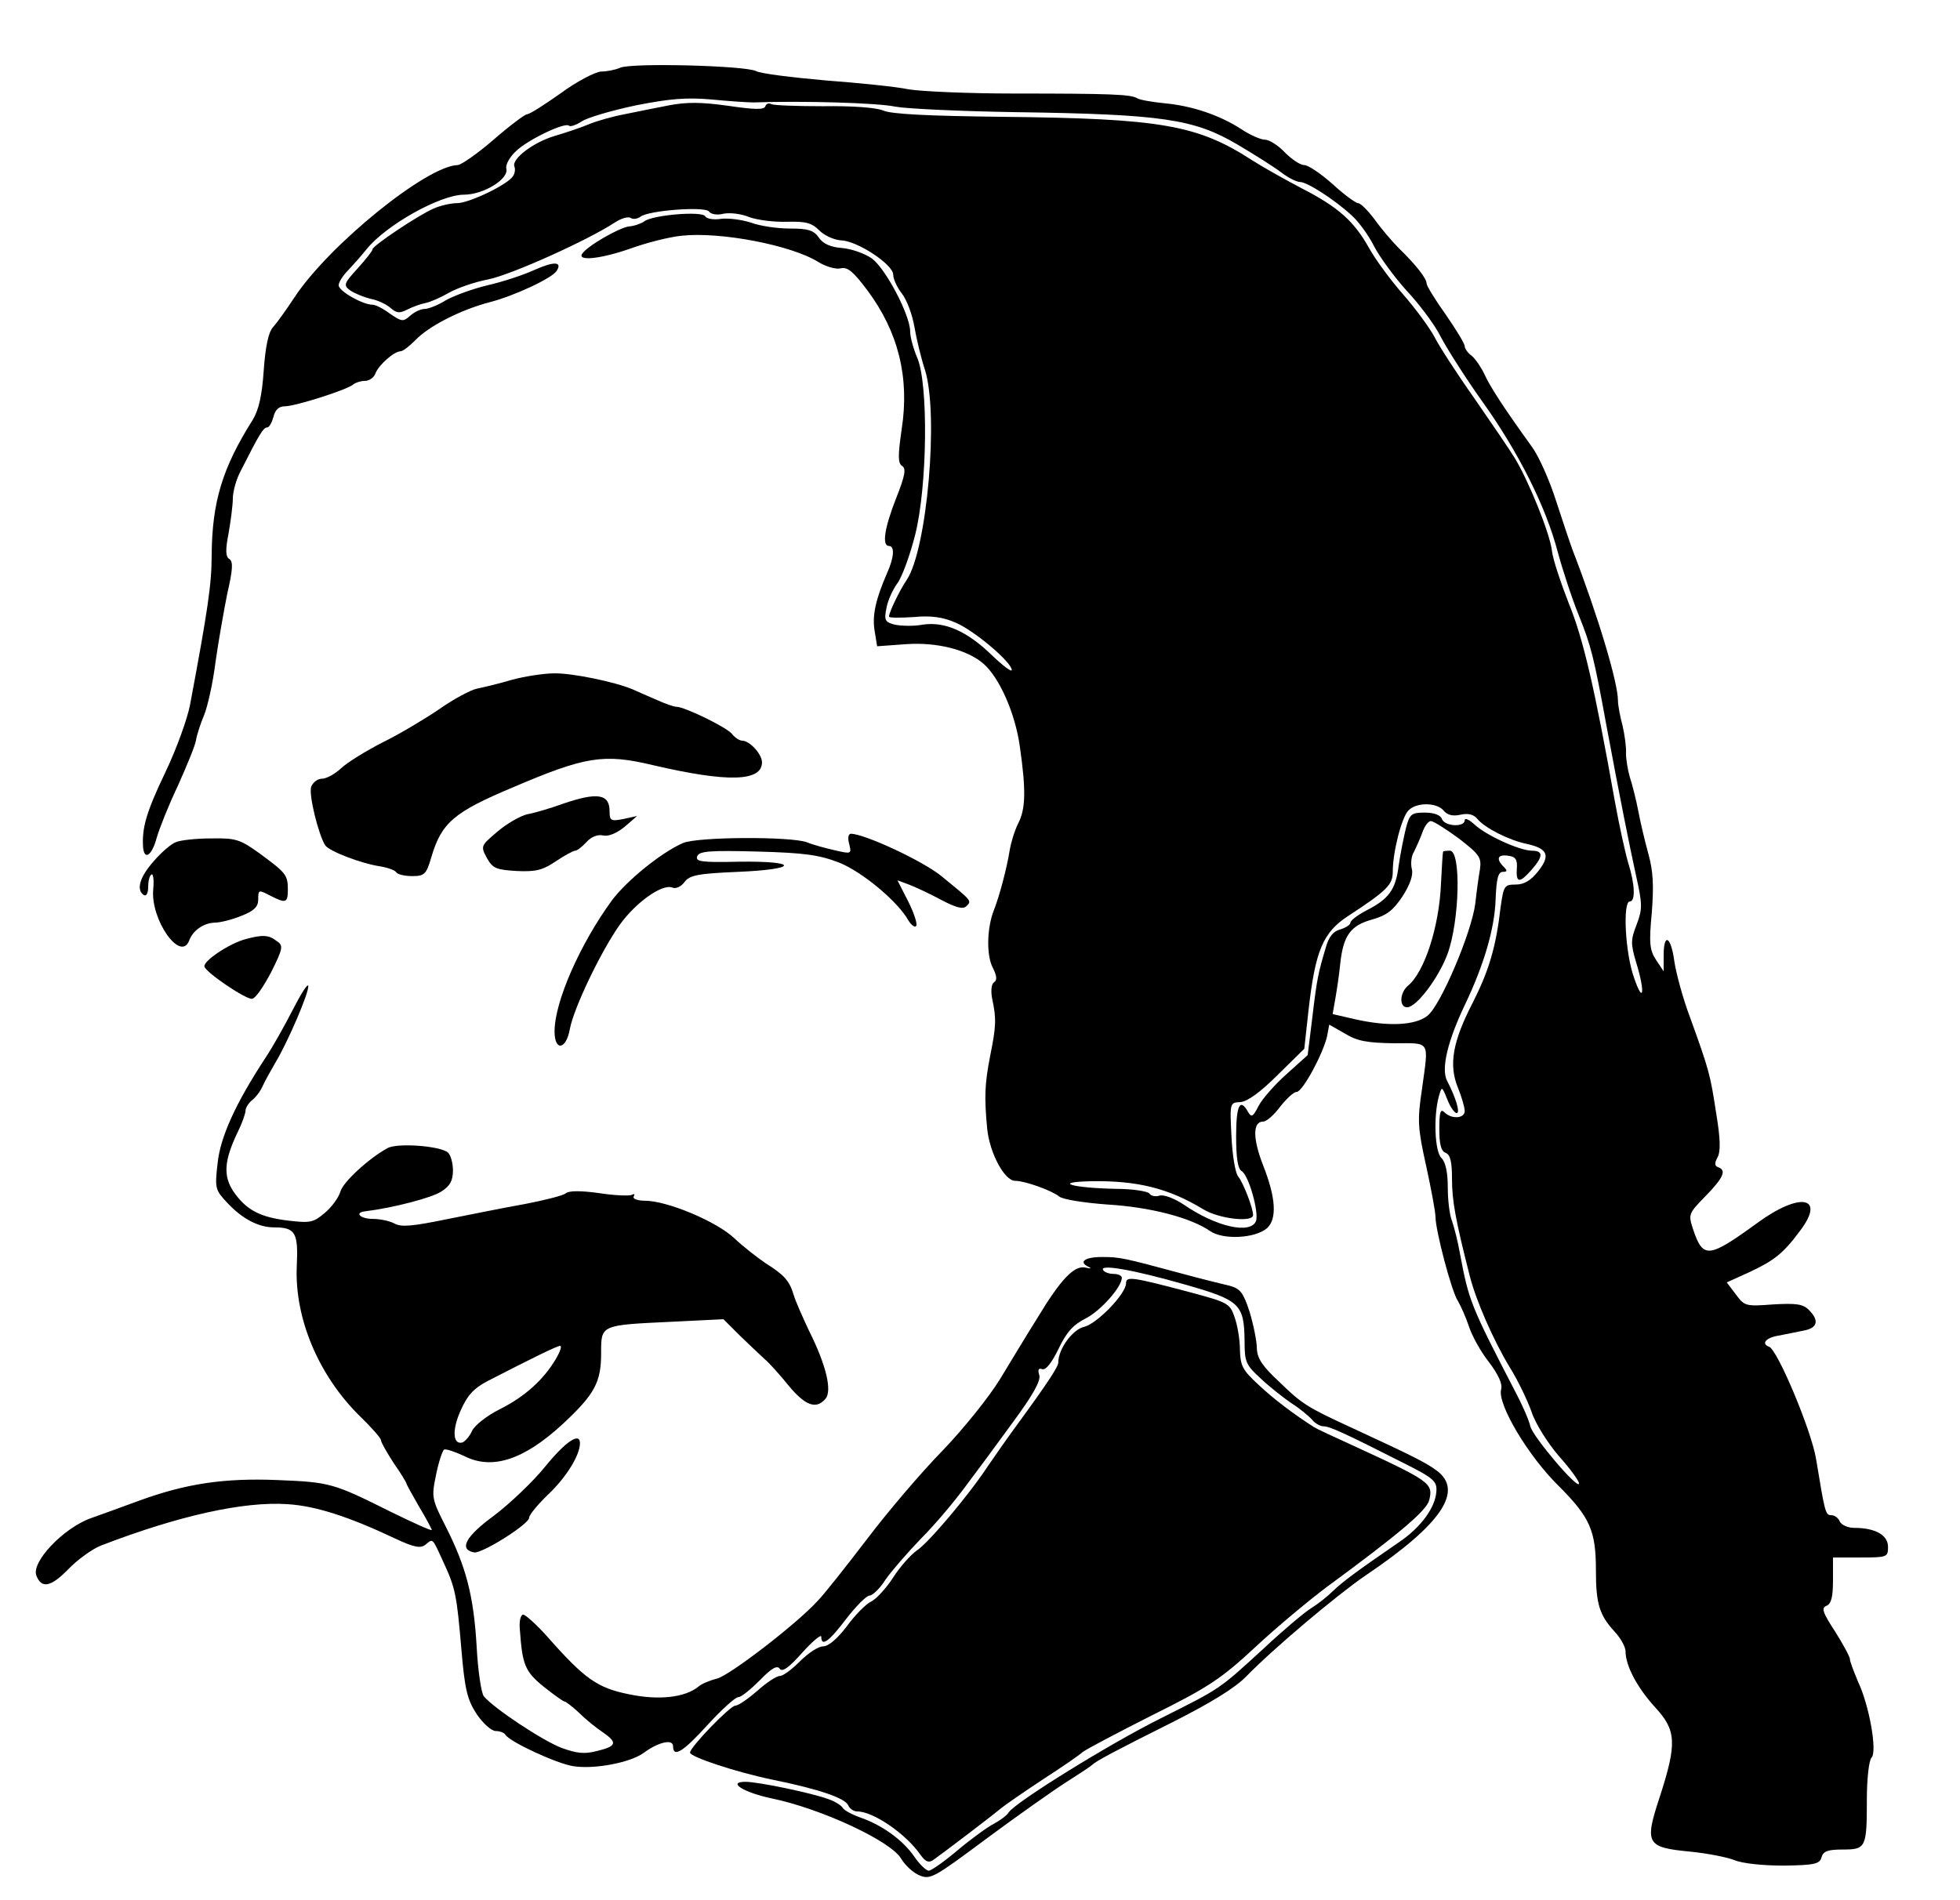 <?xml version="1.0" standalone="no"?>
<!DOCTYPE svg PUBLIC "-//W3C//DTD SVG 20010904//EN"
 "http://www.w3.org/TR/2001/REC-SVG-20010904/DTD/svg10.dtd">
<svg version="1.0" xmlns="http://www.w3.org/2000/svg"
 width="463pt" height="449pt" viewBox="0 0 463 449"
 preserveAspectRatio="xMidYMid meet">
<g transform="translate(0,449) scale(0.1,-0.1)"
fill="#000000" stroke="none">
<path d="M1465 4330 c-11 -5 -31 -9 -45 -9 -14 -1 -57 -23 -95 -51 -38 -27
-74 -50 -80 -50 -5 0 -41 -27 -79 -60 -38 -33 -77 -60 -85 -60 -73 -2 -303
-188 -385 -312 -19 -29 -42 -61 -51 -71 -11 -12 -18 -46 -22 -102 -4 -60 -12
-94 -26 -117 -72 -114 -96 -194 -97 -320 0 -68 -9 -129 -51 -353 -6 -32 -32
-105 -59 -161 -45 -94 -55 -131 -52 -176 3 -32 21 -19 32 22 6 21 28 77 50
123 21 47 41 95 43 108 2 13 11 40 19 59 8 19 21 76 27 125 7 50 20 123 28
163 13 56 14 75 5 81 -9 5 -10 21 -2 61 5 29 10 66 10 82 0 16 8 46 19 66 43
85 53 102 62 102 5 0 11 11 15 25 4 17 13 25 27 25 24 0 148 39 162 52 5 4 17
8 27 8 10 0 22 8 25 18 8 20 43 51 59 52 6 0 21 12 35 26 31 33 107 72 176 90
58 15 148 57 158 74 14 22 -6 23 -53 2 -26 -12 -75 -28 -110 -36 -34 -8 -78
-24 -98 -35 -19 -12 -42 -21 -51 -21 -9 0 -24 -7 -34 -16 -17 -15 -20 -14 -48
5 -16 12 -34 21 -41 21 -23 0 -80 32 -80 46 0 7 10 23 23 36 12 13 31 34 42
48 46 58 175 130 231 130 46 0 107 37 100 62 -2 9 8 27 23 41 28 27 116 69
125 60 3 -3 16 1 30 10 13 9 71 26 128 38 81 16 119 19 178 14 41 -4 86 -7
100 -7 119 4 293 -1 335 -10 27 -5 156 -11 285 -13 346 -5 421 -16 524 -77 39
-23 85 -52 102 -65 17 -13 37 -23 45 -23 17 0 82 -42 122 -79 16 -14 40 -47
53 -73 13 -25 48 -73 77 -105 30 -32 66 -80 80 -108 14 -27 57 -95 96 -150 87
-121 153 -252 181 -360 12 -44 34 -111 50 -150 28 -70 35 -96 64 -255 32 -172
55 -287 71 -360 15 -67 15 -78 1 -115 -14 -36 -14 -45 -1 -89 22 -71 17 -101
-5 -36 -21 58 -27 180 -10 180 14 0 12 42 -4 92 -7 24 -21 88 -31 143 -48 270
-75 386 -109 469 -19 49 -38 105 -40 125 -5 42 -56 167 -88 219 -12 20 -56 84
-96 142 -41 58 -83 123 -94 145 -12 22 -45 67 -74 100 -29 33 -65 82 -80 109
-35 63 -73 97 -159 141 -38 20 -90 49 -115 65 -131 85 -215 100 -595 104 -168
2 -260 6 -279 15 -18 7 -73 11 -142 10 -62 0 -117 2 -122 5 -6 3 -12 1 -14 -5
-3 -9 -26 -8 -88 1 -64 9 -98 9 -140 1 -30 -6 -77 -15 -105 -21 -27 -5 -66
-16 -85 -24 -19 -8 -55 -20 -79 -27 -51 -15 -102 -54 -96 -72 3 -7 1 -17 -3
-23 -12 -20 -104 -64 -132 -64 -15 0 -41 -6 -56 -13 -37 -16 -144 -88 -144
-96 0 -4 -16 -24 -35 -45 -33 -36 -34 -40 -18 -52 10 -7 32 -16 48 -20 17 -3
38 -13 48 -22 14 -12 21 -13 40 -3 12 6 31 13 42 15 11 2 36 13 55 24 19 11
62 26 94 32 54 11 234 92 298 134 15 10 32 15 38 11 6 -4 16 -2 23 3 19 15
154 25 162 12 4 -6 19 -9 34 -5 15 3 42 0 61 -8 19 -7 59 -12 89 -11 44 1 58
-2 77 -21 12 -12 35 -22 51 -23 38 -1 123 -57 123 -81 0 -10 9 -30 20 -44 12
-15 25 -50 30 -79 5 -29 16 -75 25 -102 33 -105 5 -424 -43 -496 -17 -25 -42
-77 -42 -87 0 -3 26 -3 58 -1 41 4 69 0 99 -13 45 -19 133 -94 133 -112 0 -6
-21 10 -47 35 -59 57 -111 80 -164 72 -21 -4 -50 -3 -65 0 -23 6 -26 10 -20
39 3 18 15 44 26 59 11 15 30 67 42 115 29 116 31 356 5 417 -9 21 -17 49 -17
63 0 38 -57 147 -90 172 -17 12 -48 23 -71 25 -27 2 -45 10 -55 25 -12 17 -25
21 -68 21 -30 0 -71 6 -92 14 -22 7 -53 11 -70 9 -18 -3 -35 0 -38 6 -8 13
-125 3 -144 -12 -7 -5 -23 -11 -36 -12 -24 -3 -100 -47 -111 -65 -11 -18 47
-11 115 13 36 13 90 27 120 30 91 10 259 -22 323 -62 18 -11 42 -18 53 -15 16
4 30 -8 63 -52 73 -98 100 -206 81 -328 -9 -63 -9 -80 1 -87 10 -6 7 -23 -14
-76 -28 -71 -34 -113 -17 -113 14 0 12 -27 -4 -63 -27 -62 -36 -100 -30 -137
l6 -37 69 5 c72 5 144 -13 182 -46 38 -33 75 -117 86 -195 15 -104 14 -149 -4
-183 -8 -16 -17 -45 -20 -64 -7 -43 -24 -107 -37 -140 -17 -43 -18 -107 -3
-136 10 -20 11 -30 3 -35 -6 -4 -8 -20 -4 -40 10 -46 9 -65 -5 -134 -13 -67
-14 -97 -7 -172 6 -58 41 -123 66 -123 23 0 87 -23 104 -37 8 -7 59 -15 114
-19 101 -6 197 -31 243 -63 31 -21 106 -17 134 7 24 22 21 72 -9 148 -25 64
-25 104 0 104 8 0 26 16 40 35 15 19 32 35 39 35 14 0 63 91 72 132 l5 27 37
-21 c29 -18 53 -22 115 -23 89 0 83 9 67 -109 -11 -73 -10 -91 10 -181 12 -55
22 -109 22 -120 0 -32 38 -177 53 -199 7 -12 19 -39 26 -60 7 -22 28 -60 47
-84 22 -29 33 -52 29 -65 -9 -35 64 -157 135 -227 75 -75 89 -106 89 -201 0
-78 8 -105 44 -144 14 -15 26 -36 26 -47 0 -34 28 -86 69 -131 51 -55 53 -85
12 -212 -37 -112 -32 -120 72 -130 40 -4 86 -13 104 -20 19 -8 67 -13 117 -13
73 1 85 4 89 20 4 14 15 18 50 18 55 0 57 4 57 119 0 48 5 92 11 98 14 14 -5
123 -32 180 -10 24 -19 47 -19 53 0 5 -16 35 -35 65 -30 46 -33 56 -20 61 11
5 15 21 15 60 l0 54 65 0 c63 0 65 1 65 25 0 28 -30 45 -80 45 -15 0 -30 7
-34 15 -3 8 -12 15 -20 15 -14 0 -15 6 -36 133 -11 67 -91 258 -111 265 -19 7
-8 21 21 26 17 3 44 9 60 12 34 6 38 24 13 49 -14 14 -30 16 -84 13 -65 -5
-68 -4 -88 23 l-22 29 53 24 c60 28 81 45 121 99 60 80 -1 91 -101 18 -117
-85 -129 -86 -153 -14 -11 34 -10 36 30 77 42 43 50 61 30 68 -9 3 -9 10 -2
23 8 14 7 45 -3 105 -14 91 -16 100 -62 227 -17 45 -33 105 -37 133 -8 58 -25
67 -25 13 l0 -38 -18 27 c-15 23 -17 39 -10 112 5 65 3 98 -8 138 -8 29 -19
75 -24 102 -5 26 -14 62 -20 80 -5 17 -9 43 -9 56 1 14 -3 43 -8 65 -6 22 -11
49 -11 60 0 42 -47 200 -107 355 -7 19 -25 73 -40 119 -15 47 -40 103 -56 125
-65 90 -99 142 -112 171 -8 17 -21 36 -30 44 -10 7 -17 18 -17 23 0 6 -20 39
-45 75 -25 35 -45 68 -45 73 0 12 -24 43 -66 84 -17 17 -43 48 -58 69 -15 20
-32 37 -38 37 -5 0 -33 20 -60 45 -28 25 -58 45 -67 45 -10 0 -30 14 -46 30
-16 17 -37 30 -47 30 -10 0 -35 11 -56 25 -51 33 -116 55 -181 61 -30 3 -59 8
-65 12 -15 9 -61 11 -290 11 -109 0 -221 5 -250 10 -28 6 -116 15 -196 21 -79
7 -153 16 -164 22 -25 13 -293 20 -321 8z m1945 -1755 c9 -11 22 -14 40 -10
18 4 31 1 40 -10 17 -21 76 -51 117 -59 49 -11 56 -27 27 -64 -18 -23 -34 -32
-54 -32 -26 0 -28 -3 -35 -52 -11 -96 -28 -152 -66 -227 -48 -93 -57 -147 -35
-201 9 -22 16 -47 16 -55 0 -18 -31 -20 -48 -3 -9 9 -12 1 -12 -39 0 -36 4
-53 15 -57 11 -4 15 -21 15 -62 0 -50 8 -96 42 -229 15 -59 56 -152 94 -215
19 -30 42 -78 52 -106 9 -28 39 -75 65 -105 26 -29 47 -58 47 -64 0 -18 -109
110 -115 135 -3 14 -18 48 -32 75 -110 212 -113 221 -134 332 -5 29 -14 64
-19 78 -6 15 -10 50 -10 80 0 34 -5 59 -15 69 -16 15 -19 99 -6 146 7 24 7 24
20 -8 7 -18 17 -32 22 -32 9 0 -2 37 -23 77 -14 28 2 94 42 178 45 94 71 181
73 251 2 48 6 64 17 64 11 0 11 3 2 12 -19 19 -14 30 11 26 17 -2 22 -9 20
-31 -2 -34 7 -34 35 -2 28 32 28 45 0 45 -30 1 -107 36 -135 62 -13 12 -23 16
-23 10 0 -17 -47 -15 -54 3 -3 9 -18 15 -40 15 -32 0 -36 -3 -45 -37 -5 -21
-13 -60 -17 -88 -7 -57 -23 -79 -76 -106 -21 -11 -38 -24 -38 -29 0 -5 -11
-12 -24 -16 -16 -4 -27 -17 -34 -42 -18 -61 -21 -73 -32 -166 l-11 -89 -50
-45 c-27 -24 -57 -58 -66 -75 -13 -26 -17 -28 -25 -14 -19 34 -28 15 -28 -58
0 -51 4 -77 13 -82 17 -10 41 -97 34 -118 -13 -32 -94 -14 -171 39 -23 15 -47
24 -57 21 -9 -3 -20 -1 -24 5 -3 5 -39 11 -78 11 -104 2 -153 16 -60 18 110 2
184 -17 265 -66 37 -23 118 -32 118 -14 0 17 -23 76 -35 91 -7 8 -14 51 -16
95 -4 79 -4 80 21 81 16 1 47 23 88 64 l63 62 10 91 c16 141 34 184 94 223 92
60 105 74 105 104 0 47 21 129 37 145 19 20 67 19 83 0z m36 -66 c49 -38 54
-45 50 -73 -3 -17 -8 -53 -11 -81 -9 -69 -82 -241 -113 -265 -29 -23 -93 -26
-172 -8 l-52 12 7 40 c4 23 9 58 11 79 7 66 24 90 74 104 36 10 51 22 73 55
18 28 26 51 22 65 -3 13 -1 31 5 40 5 10 14 30 20 46 5 15 14 27 20 27 6 0 36
-19 66 -41z"/>
<path d="M3409 2478 c-1 -2 -3 -35 -5 -75 -4 -102 -39 -210 -78 -242 -20 -17
-21 -51 -2 -51 22 0 74 69 95 125 29 78 33 245 6 245 -8 0 -16 -1 -16 -2z"/>
<path d="M1210 2884 c-30 -9 -68 -18 -83 -21 -15 -3 -56 -25 -90 -49 -34 -23
-94 -59 -133 -78 -39 -20 -83 -47 -98 -61 -15 -14 -35 -25 -46 -25 -10 0 -21
-9 -25 -19 -6 -19 17 -112 33 -138 9 -14 84 -43 130 -50 18 -3 35 -9 38 -14 3
-5 20 -9 37 -9 30 0 34 4 46 45 24 81 53 106 191 164 173 74 216 81 333 53
176 -41 257 -39 257 7 0 19 -29 51 -47 51 -6 0 -17 7 -24 16 -13 16 -112 64
-131 64 -6 0 -26 7 -46 16 -21 9 -46 20 -57 25 -42 18 -145 39 -186 38 -24 0
-69 -7 -99 -15z"/>
<path d="M1330 2591 c-30 -11 -68 -22 -85 -25 -16 -4 -48 -22 -70 -41 -39 -33
-40 -34 -25 -62 14 -25 22 -28 71 -31 45 -2 61 2 92 23 21 14 41 25 46 25 4 0
16 9 27 21 11 12 26 18 39 15 12 -3 31 5 50 20 l30 26 -32 -7 c-30 -6 -33 -4
-33 18 0 41 -28 46 -110 18z"/>
<path d="M2006 2496 c6 -24 5 -24 -34 -15 -22 5 -52 13 -66 19 -39 14 -259 13
-293 -2 -52 -23 -133 -89 -168 -136 -75 -103 -135 -239 -135 -309 0 -47 27
-44 36 5 9 50 74 185 118 247 38 53 100 97 124 88 8 -4 21 2 29 13 12 16 31
20 126 24 144 6 146 26 2 24 -87 -2 -103 0 -98 13 5 12 29 14 142 11 112 -3
146 -8 193 -26 55 -22 139 -92 164 -137 7 -11 15 -17 18 -13 4 3 -4 29 -18 57
l-26 51 27 -10 c16 -6 50 -22 76 -36 36 -19 52 -23 60 -15 13 13 13 12 -58 70
-43 36 -183 101 -215 101 -6 0 -8 -10 -4 -24z"/>
<path d="M415 2500 c-11 -4 -35 -25 -52 -45 -33 -37 -42 -68 -23 -80 6 -3 10
5 10 19 0 14 3 27 8 30 4 2 6 -13 4 -35 -7 -72 65 -174 85 -121 9 24 34 41 60
42 13 0 41 7 63 16 31 12 40 22 40 39 0 23 1 23 28 9 37 -19 42 -18 42 14 0
35 -5 40 -66 85 -47 34 -57 37 -115 36 -35 0 -73 -4 -84 -9z"/>
<path d="M580 2271 c-38 -10 -101 -52 -97 -65 4 -14 95 -76 112 -76 8 0 27 28
45 62 29 58 30 64 13 75 -18 14 -33 15 -73 4z"/>
<path d="M691 2103 c-19 -37 -47 -87 -63 -111 -71 -108 -108 -189 -114 -251
-7 -59 -5 -63 22 -92 36 -39 75 -59 111 -59 51 0 58 -12 54 -93 -5 -123 52
-257 148 -352 28 -27 51 -53 51 -58 0 -5 14 -29 30 -54 17 -24 30 -46 30 -48
0 -2 14 -27 30 -55 17 -28 30 -53 30 -55 0 -3 -44 17 -97 43 -136 68 -144 70
-268 75 -125 5 -215 -8 -327 -49 -40 -15 -91 -33 -113 -41 -65 -23 -142 -104
-129 -136 12 -31 34 -27 75 15 22 23 57 48 77 56 184 71 338 105 441 98 66 -4
144 -29 254 -81 47 -22 61 -24 73 -14 17 14 15 16 41 -41 29 -62 32 -79 43
-208 8 -95 14 -118 36 -152 15 -22 35 -40 45 -40 10 0 20 -4 23 -9 11 -17 121
-68 160 -74 49 -8 134 8 166 31 35 26 70 34 70 16 0 -28 24 -13 82 51 33 36
65 65 72 65 7 0 29 18 51 40 28 29 41 36 47 27 6 -8 21 2 53 38 25 28 45 44
45 38 0 -25 18 -12 59 42 23 30 48 55 55 55 7 0 25 17 38 38 14 20 52 64 84
97 33 33 79 88 104 122 25 33 76 102 113 153 48 65 66 98 62 111 -4 13 -2 17
7 14 8 -3 22 14 38 47 19 40 35 58 65 73 35 18 85 74 85 96 0 5 -9 9 -19 9
-11 0 -22 4 -25 9 -10 15 71 1 193 -34 130 -37 140 -46 141 -134 0 -49 3 -56
38 -88 20 -19 53 -45 72 -58 19 -12 41 -30 49 -39 7 -9 20 -16 27 -16 15 0 50
-16 188 -86 74 -37 81 -44 79 -69 -3 -38 -37 -84 -87 -118 -102 -70 -134 -94
-157 -116 -13 -13 -36 -31 -52 -41 -15 -9 -66 -52 -113 -96 -107 -98 -99 -92
-244 -165 -122 -61 -341 -197 -357 -221 -4 -7 -20 -19 -35 -27 -14 -7 -53 -35
-85 -62 -32 -27 -63 -49 -69 -49 -6 0 -22 15 -34 33 -27 39 -75 74 -126 92
-20 7 -39 17 -43 23 -3 6 -19 16 -34 21 -37 14 -165 41 -196 41 -44 0 -5 -25
61 -39 117 -24 283 -101 307 -143 9 -15 28 -33 43 -39 26 -11 35 -5 160 88 73
54 158 114 188 133 30 19 57 37 60 40 9 9 52 32 190 101 91 46 148 81 175 109
62 64 214 192 280 237 181 122 234 201 168 249 -26 19 -56 34 -203 102 -100
46 -115 55 -167 106 -41 38 -53 56 -54 80 0 17 -8 56 -17 86 -15 46 -22 55
-47 62 -17 4 -66 16 -110 28 -141 38 -149 40 -192 40 -41 0 -57 -12 -30 -24 6
-3 3 -4 -9 -1 -26 6 -58 -27 -114 -120 -24 -38 -63 -103 -88 -144 -25 -41 -86
-117 -135 -168 -50 -51 -131 -146 -180 -211 -49 -64 -101 -130 -116 -145 -49
-54 -208 -176 -237 -183 -16 -4 -36 -12 -44 -19 -32 -26 -94 -33 -165 -18 -74
15 -104 36 -193 137 -25 28 -51 51 -56 51 -6 0 -10 -15 -8 -35 6 -84 12 -99
56 -135 24 -19 46 -35 49 -35 3 0 19 -12 35 -27 16 -16 41 -36 56 -46 35 -24
33 -33 -13 -44 -30 -8 -48 -6 -84 7 -45 17 -161 94 -184 122 -6 7 -14 60 -17
117 -7 121 -25 189 -73 284 -33 65 -34 69 -23 122 6 30 15 57 19 60 5 2 25 -5
47 -15 66 -34 141 -10 234 76 75 70 90 98 90 167 0 67 -2 66 167 74 l122 6 39
-39 c22 -21 48 -46 58 -55 11 -9 36 -37 57 -63 39 -47 65 -57 87 -31 16 19 2
79 -39 161 -15 32 -32 70 -36 84 -10 34 -23 48 -66 75 -19 13 -53 39 -74 59
-42 40 -159 89 -212 89 -18 0 -29 5 -26 10 3 6 2 7 -4 4 -5 -3 -40 -2 -78 4
-44 6 -72 6 -79 -1 -7 -5 -50 -16 -97 -25 -46 -8 -129 -25 -185 -36 -78 -16
-106 -19 -122 -10 -11 6 -34 11 -51 11 -30 0 -45 15 -18 18 65 8 158 32 180
47 20 13 27 25 27 50 0 18 -6 37 -12 42 -20 16 -121 23 -143 10 -44 -24 -106
-81 -111 -103 -4 -13 -20 -36 -37 -50 -27 -23 -35 -24 -86 -18 -67 8 -99 25
-129 68 -25 37 -23 73 9 140 11 22 19 45 19 52 0 6 7 18 16 25 9 7 20 22 25
34 5 11 19 36 30 55 29 48 81 169 77 181 -2 5 -18 -21 -37 -58z m622 -824
c-29 -49 -73 -89 -133 -119 -30 -15 -59 -38 -65 -51 -5 -12 -16 -24 -22 -27
-23 -7 -26 28 -5 75 16 36 30 52 64 70 107 55 164 83 171 83 5 0 0 -14 -10
-31z"/>
<path d="M2660 1458 c0 -25 -69 -96 -99 -103 -27 -6 -61 -52 -61 -84 0 -10
-24 -47 -100 -151 -22 -30 -52 -73 -67 -95 -44 -67 -140 -181 -168 -199 -14
-10 -39 -38 -55 -63 -16 -25 -40 -51 -52 -57 -13 -6 -39 -33 -58 -59 -22 -29
-43 -47 -56 -47 -11 0 -35 -16 -54 -35 -19 -19 -40 -35 -48 -35 -8 0 -32 -16
-53 -35 -22 -19 -45 -35 -52 -35 -12 0 -107 -98 -107 -111 0 -10 108 -46 195
-64 113 -23 172 -44 179 -61 3 -7 12 -14 21 -14 38 0 115 -53 149 -102 12 -17
20 -20 30 -13 23 16 140 105 160 122 11 9 56 40 100 69 45 29 87 58 93 64 7 6
81 45 164 87 133 66 163 86 243 160 50 47 127 111 171 144 169 124 235 180
241 204 10 40 4 45 -181 130 -44 20 -85 39 -91 43 -47 30 -95 66 -131 100 -38
35 -43 45 -44 83 0 24 -6 59 -13 78 -11 32 -17 34 -106 58 -136 36 -150 38
-150 21z"/>
<path d="M1288 1025 c-29 -36 -84 -88 -121 -116 -67 -49 -84 -80 -47 -87 19
-3 130 67 130 82 0 7 21 32 46 56 42 40 74 92 74 120 0 27 -34 4 -82 -55z"/>
</g>
</svg>
